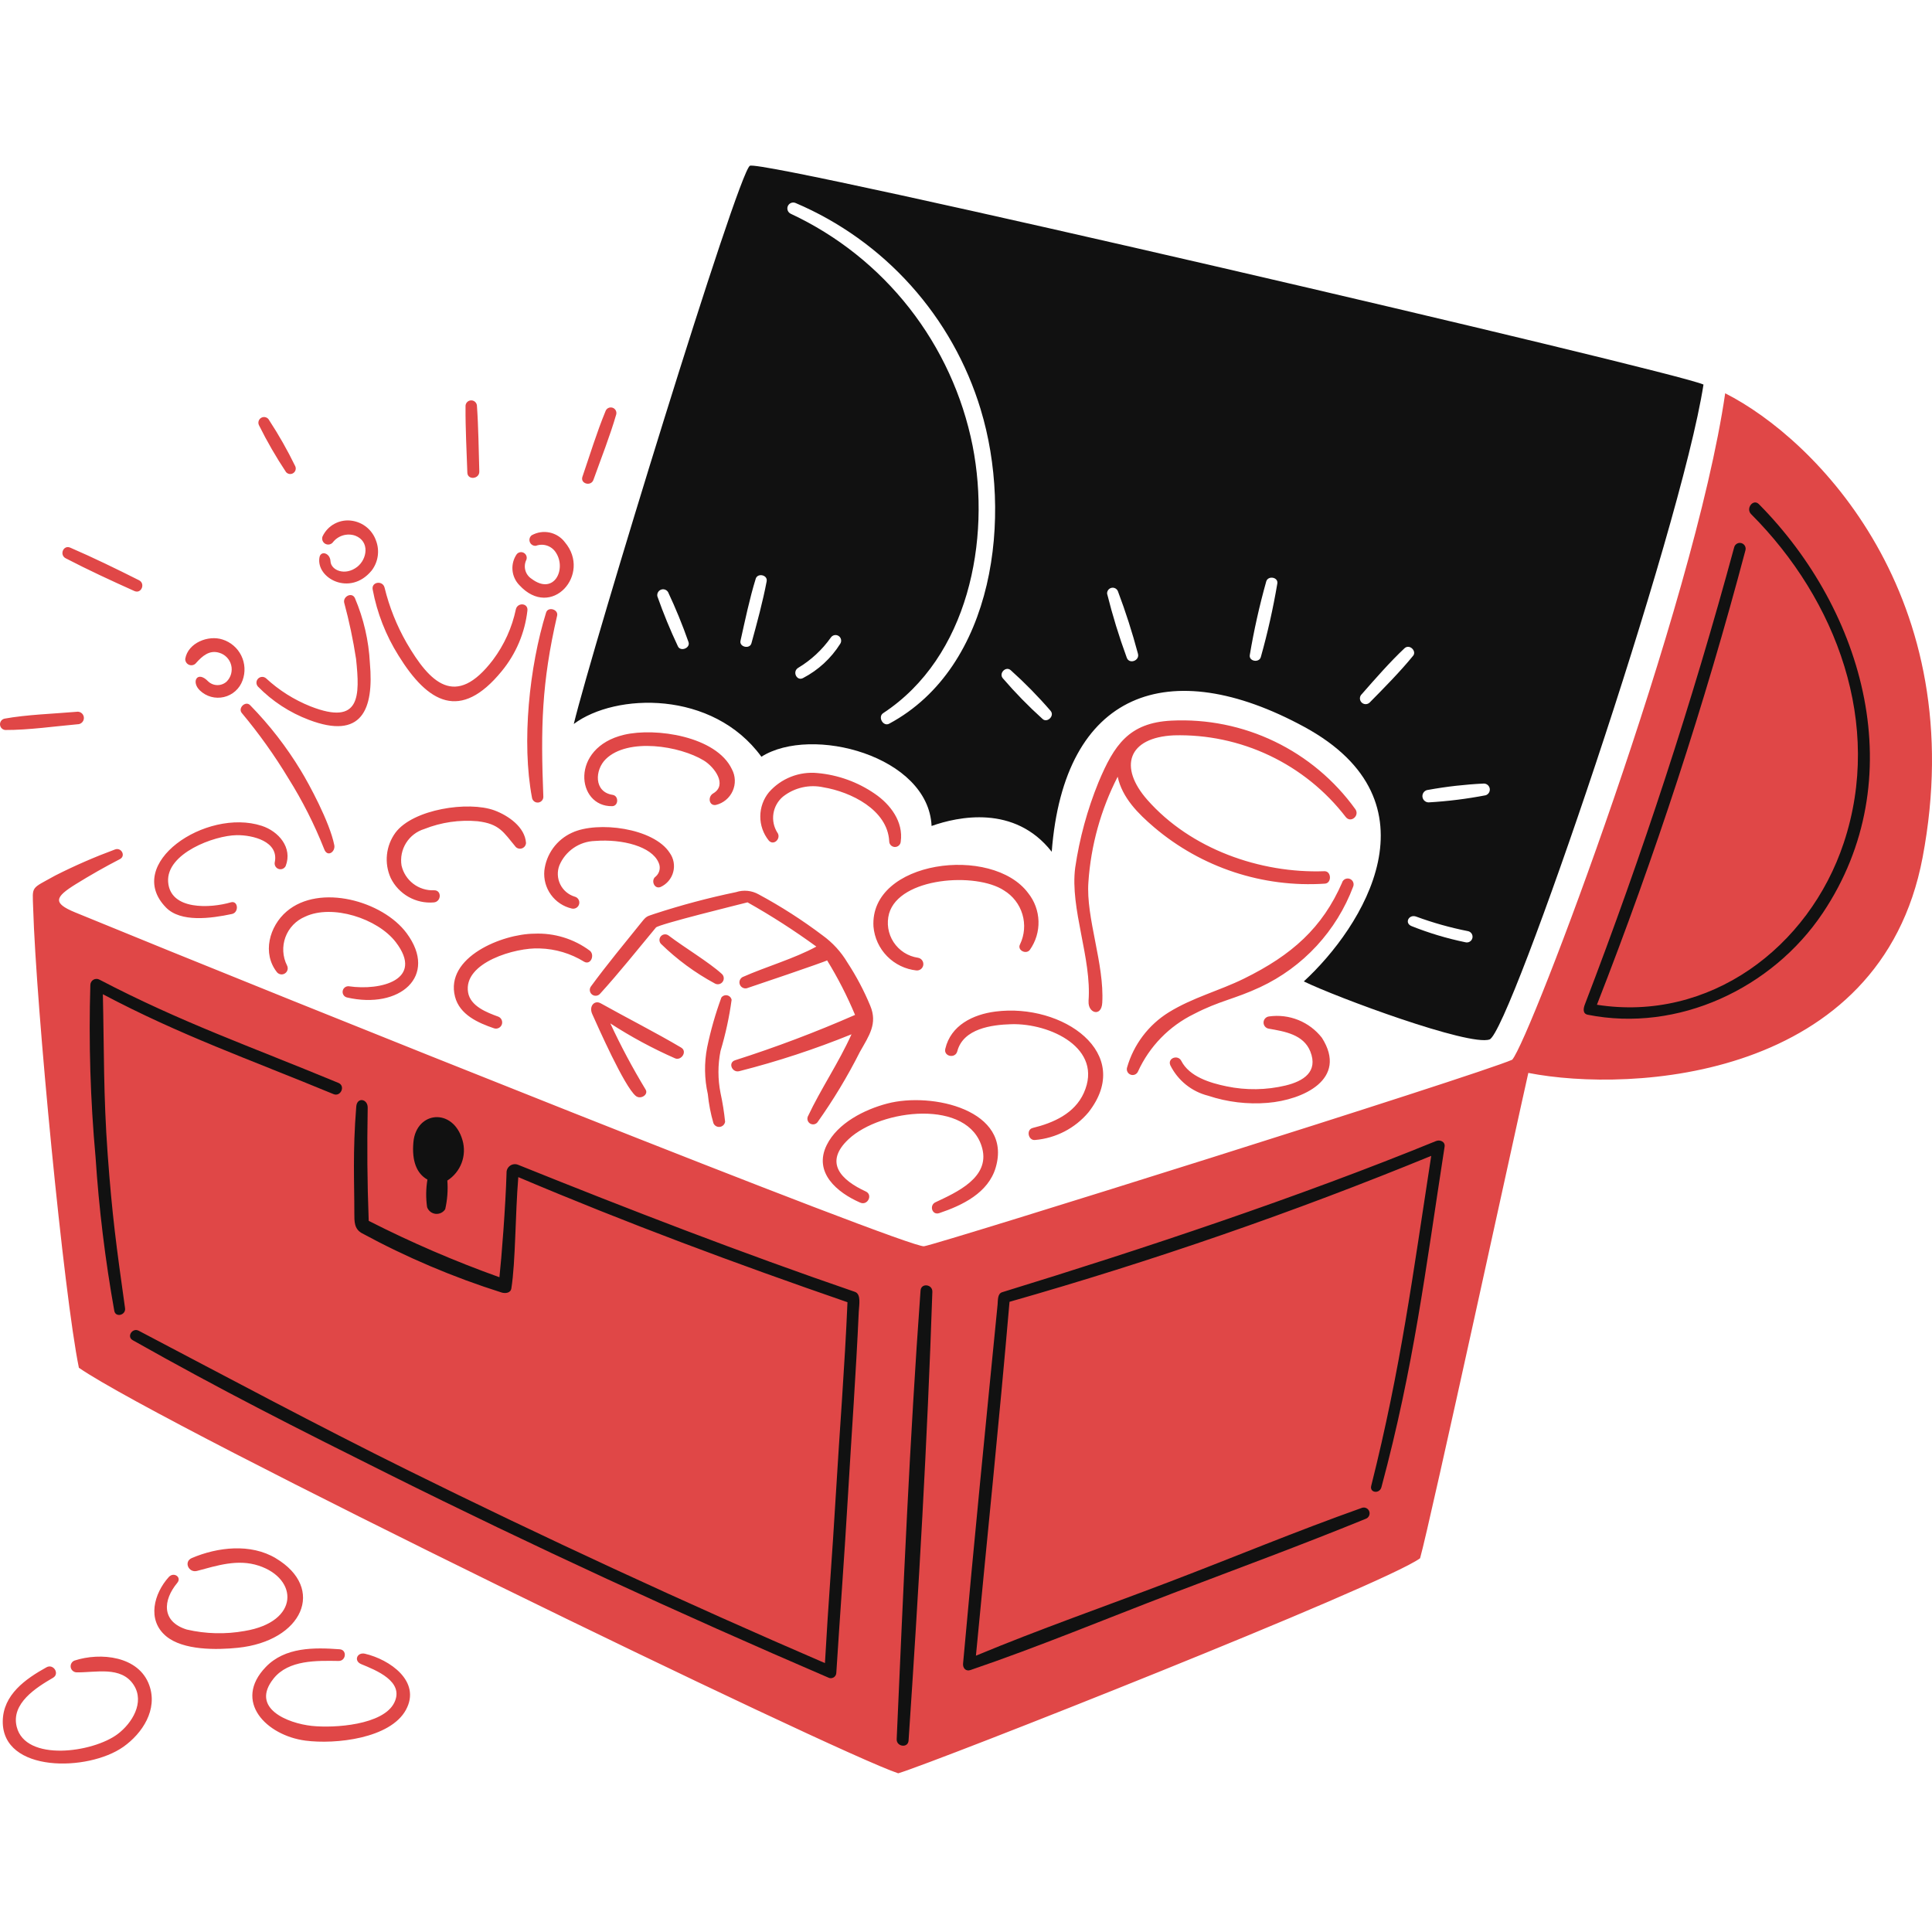 <svg viewBox="0 0 280 280" fill="none" xmlns="http://www.w3.org/2000/svg"><path d="M278.633 124.297C272.529 156.503 236.431 158.422 221.496 155.495C220.073 161.735 207.23 220.861 205.808 225.838C200.474 229.747 135.392 255.459 130.177 257C121.167 254.038 23.925 206.84 11.434 198.229C9.249 187.613 5.236 145.961 4.803 131.548C4.704 128.307 4.417 128.897 8.023 126.88C10.826 125.461 13.708 124.204 16.656 123.115C17.578 122.753 18.285 124.043 17.369 124.515C15.197 125.634 13.082 126.842 11.001 128.129C7.961 130.013 7.578 130.867 10.871 132.223C40.32 144.342 131.737 180.978 133.923 180.617C136.294 180.222 214.077 155.822 219.157 153.585C221.725 150.719 245.553 87.78 250.027 57C263.183 63.631 285.786 86.568 278.633 124.297ZM106.032 144.902C106 144.744 105.924 144.599 105.811 144.484C105.699 144.369 105.555 144.289 105.398 144.254C105.241 144.219 105.077 144.23 104.927 144.286C104.776 144.342 104.644 144.44 104.548 144.569C103.683 146.925 102.994 149.341 102.485 151.798C102.049 154.035 102.082 156.338 102.582 158.562C102.723 159.99 102.995 161.401 103.396 162.779C103.47 162.958 103.601 163.107 103.769 163.205C103.936 163.302 104.131 163.341 104.323 163.317C104.515 163.293 104.694 163.206 104.832 163.07C104.97 162.935 105.06 162.757 105.088 162.566C104.944 161.167 104.722 159.778 104.423 158.404C104.024 156.395 104.024 154.327 104.423 152.318C105.15 149.891 105.688 147.412 106.032 144.902ZM104.594 141.13C102.75 139.453 99.141 137.288 96.9 135.585C96.737 135.458 96.533 135.397 96.327 135.414C96.122 135.431 95.93 135.524 95.79 135.676C95.651 135.828 95.573 136.026 95.573 136.233C95.574 136.439 95.652 136.637 95.792 136.789C98.114 139.058 100.743 140.992 103.602 142.533C103.789 142.64 104.008 142.673 104.218 142.627C104.427 142.58 104.612 142.457 104.736 142.282C104.86 142.107 104.914 141.891 104.888 141.678C104.862 141.465 104.757 141.27 104.594 141.13ZM92.992 133.64C90.514 136.721 87.981 139.77 85.644 142.96C85.513 143.137 85.455 143.358 85.484 143.576C85.512 143.794 85.624 143.992 85.796 144.13C85.968 144.267 86.187 144.332 86.406 144.311C86.625 144.29 86.827 144.185 86.97 144.018C89.781 140.925 92.39 137.636 95.064 134.422C95.459 133.946 107.355 131.034 108.338 130.775C111.786 132.715 115.116 134.856 118.312 137.186C115.092 138.941 110.998 140.103 107.616 141.605C107.432 141.707 107.291 141.872 107.218 142.069C107.146 142.266 107.146 142.483 107.221 142.68C107.295 142.877 107.438 143.04 107.623 143.14C107.808 143.241 108.022 143.271 108.228 143.226C108.742 143.067 119.708 139.349 119.87 139.182C121.424 141.709 122.778 144.352 123.921 147.089C118.24 149.582 112.433 151.776 106.523 153.663C105.466 154.017 106.107 155.507 107.137 155.243C112.676 153.836 118.112 152.05 123.407 149.898C121.519 154.084 118.986 157.752 117.07 161.829C116.999 162.011 116.994 162.212 117.058 162.397C117.121 162.582 117.248 162.738 117.416 162.838C117.585 162.938 117.783 162.974 117.975 162.941C118.168 162.909 118.343 162.808 118.468 162.658C120.774 159.413 122.832 155.999 124.624 152.445C125.968 150.066 127.212 148.347 126.117 145.743C125.215 143.569 124.113 141.484 122.825 139.515C121.903 137.96 120.67 136.611 119.202 135.554C116.276 133.345 113.186 131.362 109.958 129.623C109.464 129.342 108.917 129.168 108.351 129.111C107.786 129.054 107.215 129.116 106.675 129.293C102.682 130.121 98.739 131.171 94.863 132.438C93.759 132.828 93.728 132.72 92.992 133.64ZM98.739 151.835C95.055 149.654 90.861 147.533 87.056 145.404C86.161 144.903 85.311 145.817 85.834 146.97C86.625 148.72 90.472 157.454 92.138 158.827C92.841 159.408 94.028 158.64 93.563 157.899C91.686 154.801 89.979 151.601 88.451 148.316C91.445 150.258 94.591 151.956 97.858 153.392C98.761 153.74 99.642 152.377 98.729 151.835H98.739ZM157.768 145.089C157.634 146.826 159.624 147.454 159.746 145.342C160.074 139.71 157.363 133.011 157.739 127.857C158.099 122.524 159.543 117.321 161.983 112.566C162.627 115.615 164.967 117.936 167.254 119.887C174.127 125.729 183.009 128.663 192.012 128.066C193.029 128.003 192.973 126.226 191.938 126.263C182.614 126.597 172.565 123.037 166.296 115.938C162.067 111.15 163.468 106.879 170.128 106.571C174.921 106.441 179.676 107.447 184.006 109.505C188.336 111.563 192.118 114.616 195.042 118.414C195.768 119.33 197.077 118.219 196.433 117.282C193.415 113.084 189.392 109.709 184.732 107.466C180.073 105.222 174.925 104.182 169.759 104.44C163.632 104.749 161.472 107.942 159.198 113.38C157.582 117.349 156.45 121.498 155.827 125.737C155.045 131.704 158.238 138.874 157.758 145.089H157.768ZM194.521 127.886C191.655 134.475 187.228 138.412 180.289 141.828C176.675 143.607 172.887 144.553 169.384 146.714C166.445 148.539 164.291 151.391 163.342 154.716C163.28 154.923 163.3 155.146 163.398 155.339C163.496 155.531 163.664 155.679 163.868 155.751C164.071 155.824 164.295 155.816 164.493 155.728C164.69 155.641 164.847 155.481 164.93 155.282C166.588 151.649 169.457 148.705 173.046 146.952C176.73 145.037 178.899 144.812 182.625 143.071C188.866 140.156 193.714 134.909 196.126 128.459C196.202 128.245 196.19 128.01 196.092 127.805C195.995 127.599 195.82 127.441 195.605 127.366C195.391 127.29 195.156 127.302 194.95 127.399C194.745 127.497 194.587 127.672 194.511 127.886H194.521ZM35.041 103.332C37.529 106.308 39.784 109.47 41.789 112.79C43.826 116.039 45.562 119.467 46.973 123.033C47.43 124.317 48.637 123.456 48.447 122.482C47.794 119.152 44.733 113.525 43.602 111.682C41.524 108.246 39.055 105.062 36.244 102.195C35.581 101.529 34.447 102.601 35.041 103.332ZM44.779 104.328C52.429 107.234 54.211 102.855 53.606 96.079C53.439 92.841 52.703 89.658 51.434 86.674C50.992 85.761 49.686 86.446 49.882 87.34C50.608 90.028 51.183 92.754 51.604 95.506C52.165 100.875 52.267 105.228 44.994 102.369C42.621 101.421 40.442 100.046 38.565 98.312C38.404 98.169 38.194 98.093 37.979 98.1C37.764 98.107 37.56 98.196 37.409 98.349C37.257 98.502 37.171 98.708 37.166 98.923C37.162 99.138 37.241 99.346 37.386 99.505C39.469 101.633 41.992 103.279 44.779 104.328ZM54.01 85.433C54.646 88.831 55.917 92.078 57.755 95.007C62.043 101.94 66.744 104.557 72.698 97.29C74.773 94.776 76.073 91.714 76.438 88.476C76.556 87.368 74.985 87.285 74.761 88.314C74.203 90.961 73.074 93.455 71.454 95.623C66.009 102.787 62.279 98.913 58.928 93.168C57.493 90.662 56.418 87.967 55.734 85.162C55.465 84.08 53.808 84.31 54.01 85.433ZM79.147 88.77C76.719 96.593 75.57 107.561 77.103 115.622C77.137 115.832 77.252 116.02 77.422 116.148C77.592 116.276 77.804 116.333 78.016 116.308C78.227 116.283 78.42 116.177 78.555 116.013C78.691 115.85 78.758 115.64 78.743 115.428C78.354 105.505 78.485 99.007 80.743 89.224C80.95 88.32 79.434 87.869 79.147 88.77ZM81.862 78.577C81.318 77.858 80.531 77.361 79.647 77.176C78.764 76.992 77.844 77.134 77.057 77.576C76.911 77.69 76.807 77.848 76.758 78.026C76.71 78.204 76.721 78.393 76.789 78.565C76.857 78.737 76.979 78.882 77.136 78.979C77.294 79.075 77.478 79.118 77.663 79.102C78.189 78.906 78.767 78.899 79.298 79.081C79.829 79.263 80.281 79.624 80.576 80.102C82.125 82.493 80.296 86.332 77.049 83.89C76.606 83.608 76.282 83.172 76.14 82.665C75.997 82.159 76.046 81.619 76.277 81.146C76.35 80.966 76.357 80.766 76.295 80.581C76.234 80.397 76.109 80.24 75.942 80.14C75.776 80.039 75.579 80.001 75.387 80.032C75.195 80.064 75.021 80.163 74.895 80.311C74.425 80.986 74.205 81.803 74.273 82.622C74.341 83.441 74.692 84.211 75.266 84.799C79.916 89.882 85.781 83.205 81.862 78.579V78.577ZM53.852 82.702C54.329 82.084 54.637 81.353 54.746 80.58C54.855 79.808 54.761 79.02 54.474 78.295C54.209 77.56 53.75 76.91 53.146 76.414C52.542 75.918 51.815 75.594 51.042 75.475C50.175 75.336 49.286 75.483 48.509 75.894C47.733 76.305 47.112 76.958 46.741 77.754C46.673 77.945 46.673 78.153 46.742 78.343C46.81 78.534 46.943 78.694 47.117 78.798C47.291 78.901 47.495 78.941 47.696 78.911C47.896 78.88 48.079 78.781 48.214 78.63C48.584 78.14 49.1 77.779 49.688 77.6C50.276 77.421 50.905 77.432 51.486 77.633C53.62 78.46 53.217 81.021 51.781 82.145C50.022 83.521 47.964 82.657 47.899 81.342C47.839 80.128 46.484 79.754 46.301 80.772C45.753 83.789 50.733 86.493 53.852 82.699V82.702ZM28.445 96.053C29.329 95.072 30.35 94.172 31.762 94.6C32.182 94.72 32.564 94.948 32.869 95.26C33.174 95.573 33.392 95.96 33.501 96.383C33.61 96.805 33.607 97.249 33.492 97.671C33.376 98.092 33.152 98.475 32.842 98.784C32.473 99.117 31.991 99.299 31.492 99.291C30.994 99.284 30.518 99.087 30.159 98.742C28.601 97.132 27.667 98.808 28.962 100.059C29.417 100.498 29.975 100.817 30.584 100.985C31.194 101.153 31.836 101.165 32.452 101.021C33.068 100.877 33.637 100.581 34.109 100.16C34.581 99.739 34.939 99.207 35.152 98.611C35.366 98.033 35.461 97.418 35.43 96.802C35.4 96.186 35.245 95.583 34.974 95.029C34.704 94.475 34.324 93.982 33.857 93.579C33.39 93.176 32.847 92.872 32.259 92.685C30.18 92.001 27.248 93.166 26.849 95.475C26.837 95.666 26.887 95.855 26.992 96.015C27.097 96.175 27.251 96.297 27.43 96.362C27.61 96.427 27.806 96.432 27.989 96.376C28.172 96.32 28.332 96.207 28.445 96.053ZM78.208 137.455C80.49 137.516 82.715 138.18 84.657 139.38C85.609 139.911 86.222 138.44 85.508 137.802C83.183 136.064 80.327 135.185 77.427 135.316C72.786 135.35 64.47 138.721 65.945 144.448C66.619 147.06 69.28 148.243 71.607 149.032C71.827 149.102 72.065 149.084 72.272 148.984C72.48 148.883 72.641 148.707 72.722 148.491C72.803 148.276 72.799 148.037 72.709 147.825C72.62 147.612 72.452 147.442 72.241 147.35C70.577 146.745 68.191 145.842 67.842 143.846C67.08 139.487 74.776 137.282 78.208 137.455ZM95.724 128.555C96.171 128.354 96.567 128.056 96.885 127.684C97.203 127.311 97.435 126.873 97.563 126.4C97.692 125.928 97.714 125.432 97.628 124.95C97.542 124.468 97.35 124.011 97.066 123.612C94.741 119.984 86.581 118.953 82.898 120.683C81.812 121.175 80.871 121.939 80.168 122.902C79.466 123.866 79.025 124.995 78.89 126.179C78.777 127.421 79.117 128.661 79.849 129.671C80.58 130.681 81.653 131.392 82.869 131.672C83.098 131.726 83.34 131.687 83.54 131.563C83.74 131.439 83.883 131.241 83.937 131.012C83.992 130.783 83.952 130.541 83.829 130.341C83.705 130.141 83.507 129.998 83.277 129.944C82.826 129.805 82.409 129.576 82.05 129.269C81.692 128.963 81.4 128.586 81.193 128.163C80.986 127.739 80.868 127.278 80.846 126.807C80.824 126.336 80.899 125.866 81.067 125.425C81.495 124.401 82.209 123.522 83.124 122.893C84.038 122.264 85.115 121.912 86.225 121.878C90.254 121.567 94.442 122.697 95.436 124.987C95.604 125.323 95.656 125.705 95.585 126.073C95.513 126.442 95.322 126.776 95.04 127.025C94.285 127.53 94.795 128.907 95.724 128.555ZM88.718 116.836C89.655 116.818 89.7 115.334 88.786 115.197C86.052 114.786 86.183 111.594 87.797 110.012C90.989 106.883 98.509 108.085 102.002 110.218C103.548 111.162 105.469 113.753 103.36 114.987C102.542 115.465 102.738 116.815 103.741 116.661C104.275 116.534 104.773 116.286 105.196 115.937C105.619 115.587 105.957 115.145 106.182 114.644C106.407 114.144 106.515 113.598 106.495 113.049C106.476 112.501 106.331 111.964 106.072 111.48C103.823 106.72 95.03 105.399 90.433 106.491C82.557 108.361 83.548 116.938 88.718 116.836ZM112.646 120.648C112.139 119.83 111.942 118.857 112.091 117.906C112.241 116.955 112.726 116.089 113.459 115.465C114.279 114.815 115.234 114.356 116.254 114.121C117.273 113.886 118.332 113.881 119.354 114.107C123.304 114.769 128.613 117.347 128.87 121.894C128.864 122.114 128.945 122.327 129.095 122.488C129.246 122.648 129.453 122.743 129.673 122.752C129.893 122.76 130.107 122.682 130.27 122.534C130.433 122.386 130.53 122.18 130.542 121.96C130.946 119.09 129.039 116.571 126.783 115.038C124.318 113.338 121.455 112.304 118.473 112.037C117.165 111.909 115.846 112.094 114.624 112.577C113.402 113.059 112.312 113.826 111.445 114.812C110.638 115.797 110.194 117.029 110.187 118.302C110.18 119.576 110.611 120.812 111.408 121.806C112.127 122.648 113.278 121.508 112.652 120.648H112.646ZM126.591 134.298C126.733 135.915 127.432 137.432 128.57 138.59C129.707 139.748 131.212 140.475 132.826 140.646C133.064 140.663 133.3 140.588 133.484 140.435C133.668 140.283 133.786 140.066 133.814 139.829C133.841 139.592 133.777 139.354 133.633 139.163C133.49 138.972 133.278 138.844 133.043 138.805C132.326 138.7 131.64 138.444 131.03 138.054C130.42 137.663 129.9 137.148 129.504 136.542C129.108 135.936 128.845 135.253 128.733 134.538C128.621 133.822 128.662 133.092 128.853 132.393C130.373 127.132 141.446 126.376 145.497 129.045C146.789 129.826 147.744 131.061 148.175 132.508C148.606 133.954 148.482 135.51 147.827 136.87C147.385 137.703 148.711 138.388 149.256 137.656C150.112 136.445 150.551 134.988 150.507 133.506C150.463 132.024 149.939 130.596 149.013 129.437C143.808 122.411 126.002 124.68 126.591 134.298ZM135.581 174.237C134.632 174.679 135.08 176.164 136.121 175.815C139.471 174.69 143.225 172.885 144.303 169.216C146.754 160.872 135.062 158.223 128.579 159.936C125.29 160.801 121.395 162.754 119.817 165.943C117.839 169.942 121.349 172.856 124.68 174.298C125.742 174.759 126.538 173.162 125.476 172.677C121.932 171.047 119.339 168.502 122.997 165.084C127.691 160.696 140.45 159.193 142.352 166.419C143.471 170.667 138.622 172.807 135.581 174.237ZM149.669 163.473C148.685 163.712 149.013 165.329 150.017 165.215C153.018 164.958 155.794 163.522 157.736 161.221C164.491 152.628 153.978 145.35 144.268 146.602C141.026 147.018 137.796 148.58 136.998 152.007C136.739 153.124 138.45 153.461 138.737 152.362C139.602 149.067 143.724 148.516 146.57 148.435C152.17 148.275 159.98 151.919 157.074 158.4C155.729 161.387 152.665 162.739 149.662 163.473H149.669ZM186.343 157.314C183.521 157.989 180.586 158.031 177.747 157.438C175.409 156.955 172.383 156.057 171.205 153.756C170.714 152.797 169.179 153.342 169.609 154.382C170.149 155.471 170.919 156.431 171.866 157.194C172.813 157.957 173.914 158.505 175.094 158.801C177.875 159.725 180.815 160.076 183.736 159.832C188.815 159.41 195.41 156.425 191.582 150.405C190.688 149.26 189.509 148.371 188.162 147.828C186.815 147.285 185.349 147.107 183.911 147.312C183.698 147.337 183.502 147.438 183.357 147.596C183.213 147.754 183.13 147.959 183.123 148.173C183.117 148.387 183.187 148.596 183.322 148.762C183.457 148.929 183.647 149.041 183.858 149.079C186.17 149.484 188.904 149.911 189.9 152.383C191.079 155.348 188.877 156.696 186.335 157.314H186.343ZM61.496 120.144C63.948 119.17 66.594 118.785 69.221 119.02C72.385 119.395 72.954 120.588 74.752 122.753C74.873 122.87 75.025 122.95 75.19 122.982C75.356 123.015 75.527 122.999 75.683 122.937C75.84 122.875 75.975 122.769 76.072 122.632C76.17 122.494 76.226 122.332 76.233 122.164C76.078 119.847 73.645 118.187 71.665 117.45C67.873 116.055 59.865 117.268 57.317 120.67C56.629 121.607 56.202 122.711 56.081 123.867C55.96 125.023 56.148 126.191 56.627 127.25C57.191 128.399 58.088 129.351 59.202 129.982C60.316 130.613 61.594 130.893 62.87 130.785C63.977 130.691 64.049 128.989 62.899 129.026C61.817 129.073 60.753 128.738 59.893 128.081C59.032 127.423 58.43 126.485 58.191 125.429C58.011 124.298 58.246 123.14 58.854 122.168C59.461 121.197 60.4 120.478 61.496 120.144ZM50.55 142.937C50.344 142.919 50.138 142.979 49.974 143.105C49.81 143.232 49.7 143.415 49.665 143.619C49.63 143.823 49.673 144.033 49.785 144.206C49.898 144.38 50.071 144.505 50.272 144.557C57.911 146.325 63.561 141.48 58.926 135.236C55.474 130.583 46.319 128.003 41.537 132.097C39.032 134.236 37.952 138.182 40.166 140.935C40.312 141.092 40.51 141.191 40.723 141.213C40.936 141.235 41.15 141.179 41.325 141.055C41.5 140.932 41.624 140.749 41.674 140.54C41.724 140.332 41.697 140.113 41.597 139.923C41.28 139.292 41.096 138.601 41.056 137.895C41.017 137.19 41.123 136.483 41.368 135.82C41.614 135.157 41.993 134.551 42.482 134.041C42.972 133.531 43.561 133.126 44.213 132.853C48.141 130.993 54.722 133.109 57.355 136.535C61.555 142.021 55.143 143.612 50.55 142.937ZM33.623 132.461C34.667 132.239 34.517 130.462 33.453 130.775C30.53 131.629 24.661 131.974 24.367 127.814C24.073 123.681 31.034 121.088 34.3 121.038C36.584 121.005 40.489 121.922 39.811 125.015C39.783 125.214 39.826 125.417 39.933 125.586C40.041 125.756 40.205 125.882 40.397 125.941C40.589 126 40.796 125.989 40.98 125.909C41.165 125.829 41.315 125.686 41.403 125.506C42.434 122.843 40.371 120.473 37.927 119.682C29.821 117.063 17.852 125.197 24.067 131.532C26.19 133.696 30.518 133.124 33.623 132.461ZM11.423 104.948C11.66 104.901 11.869 104.763 12.003 104.562C12.138 104.362 12.188 104.116 12.141 103.879C12.095 103.642 11.956 103.433 11.755 103.299C11.555 103.164 11.309 103.115 11.072 103.161C7.766 103.444 3.851 103.569 0.652 104.152C0.458 104.196 0.285 104.307 0.166 104.466C0.047 104.626 -0.011 104.822 0.002 105.02C0.015 105.219 0.098 105.406 0.237 105.548C0.376 105.69 0.561 105.778 0.759 105.796C4.091 105.815 8.042 105.25 11.423 104.948ZM9.522 80.912C12.78 82.605 16.128 84.153 19.478 85.656C20.484 86.107 21.115 84.578 20.144 84.091C16.865 82.442 13.548 80.825 10.179 79.368C9.177 78.934 8.574 80.42 9.522 80.912ZM41.456 68.421C41.583 68.568 41.759 68.664 41.951 68.691C42.143 68.718 42.339 68.674 42.501 68.567C42.663 68.461 42.781 68.299 42.833 68.112C42.885 67.925 42.867 67.725 42.782 67.551C41.666 65.258 40.407 63.039 39.011 60.905C38.916 60.708 38.747 60.557 38.541 60.486C38.335 60.414 38.109 60.426 37.913 60.521C37.716 60.616 37.565 60.785 37.493 60.991C37.421 61.197 37.434 61.423 37.529 61.619C38.693 63.967 40.005 66.239 41.456 68.421ZM69.465 68.323C69.367 65.132 69.344 61.93 69.117 58.748C69.09 58.534 68.98 58.34 68.811 58.205C68.642 58.071 68.427 58.008 68.213 58.029C67.998 58.051 67.8 58.155 67.661 58.32C67.522 58.486 67.453 58.698 67.469 58.913C67.446 62.107 67.625 65.306 67.731 68.498C67.768 69.622 69.498 69.439 69.465 68.323ZM86.005 69.544C87.104 66.462 88.409 63.181 89.308 60.061C89.36 59.856 89.33 59.638 89.224 59.455C89.119 59.272 88.946 59.137 88.742 59.079C88.538 59.021 88.32 59.046 88.134 59.146C87.948 59.247 87.808 59.417 87.745 59.619C86.502 62.621 85.472 65.997 84.41 69.094C84.063 70.106 85.648 70.541 86.005 69.544ZM52.899 239.671C51.763 239.406 51.213 240.709 52.357 241.182C54.446 242.045 58.651 243.671 57.146 246.756C55.562 250.003 48.452 250.481 45.18 250.129C41.74 249.759 36.201 247.586 39.651 243.266C41.826 240.54 45.937 240.672 49.073 240.718C50.155 240.734 50.335 239.105 49.221 239.024C45.514 238.754 41.307 238.698 38.519 241.594C33.702 246.602 38.652 251.534 44.274 252.264C48.612 252.829 56.561 251.97 58.831 247.803C61.084 243.673 56.471 240.504 52.899 239.672V239.671ZM39.959 225.825C36.328 223.661 31.559 224.205 27.804 225.801C26.579 226.324 27.341 227.993 28.56 227.667C31.507 226.881 34.455 225.915 37.483 226.906C43.239 228.785 43.465 235.04 35.461 236.373C32.676 236.875 29.818 236.804 27.061 236.164C23.368 235.013 23.607 231.908 25.688 229.406C26.383 228.569 25.176 227.763 24.46 228.557C22.306 230.943 21.265 234.782 24.068 237.125C26.547 239.201 31.42 239.126 34.468 238.81C43.854 237.844 47.289 230.198 39.959 225.828V225.825ZM10.796 240.662C10.607 240.736 10.449 240.874 10.35 241.051C10.25 241.228 10.214 241.434 10.249 241.635C10.283 241.835 10.386 242.017 10.54 242.151C10.693 242.284 10.888 242.361 11.091 242.368C13.826 242.427 17.566 241.394 19.379 244.197C21.012 246.723 19.13 249.749 17.062 251.307C13.461 254.023 3.686 255.371 2.419 250.251C1.581 246.863 5.252 244.571 7.687 243.156C8.689 242.566 7.74 241.08 6.736 241.636C3.699 243.319 0.435 245.613 0.4 249.469C0.342 256.947 12.762 256.779 17.877 253.163C20.658 251.197 22.888 247.756 21.641 244.254C20.129 239.981 14.54 239.436 10.796 240.662Z" fill="#E04747"/><path d="M59.913 165.533C60.325 161.018 65.663 160.488 67.026 165.238C67.344 166.32 67.301 167.477 66.906 168.533C66.51 169.589 65.782 170.488 64.833 171.093C64.939 172.486 64.834 173.887 64.522 175.249C64.374 175.48 64.164 175.666 63.916 175.784C63.668 175.902 63.392 175.949 63.119 175.918C62.846 175.887 62.587 175.781 62.372 175.61C62.156 175.44 61.992 175.212 61.899 174.953C61.708 173.627 61.724 172.278 61.946 170.956C60.355 170.065 59.672 168.216 59.913 165.533ZM133.412 187.031C131.839 208.666 130.91 230.392 129.954 252.061C129.906 253.146 131.602 253.397 131.678 252.247C133.133 230.641 134.4 208.864 135.124 187.217C135.164 186.115 133.496 185.909 133.415 187.027L133.412 187.031ZM14.905 144.09C26.222 150.074 36.002 153.464 48.337 158.568C49.377 158.999 50.104 157.387 49.053 156.945C36.246 151.632 26.32 148.196 14.428 141.985C14.295 141.909 14.145 141.869 13.992 141.868C13.84 141.867 13.689 141.905 13.555 141.979C13.421 142.054 13.309 142.161 13.228 142.291C13.148 142.421 13.101 142.57 13.094 142.723C12.842 151.063 13.095 159.41 13.85 167.72C14.341 175.179 15.247 182.605 16.562 189.964C16.735 190.997 18.264 190.607 18.123 189.595C16.867 180.61 16.262 176.284 15.601 167.233C14.983 158.711 15.095 152.4 14.908 144.092L14.905 144.09ZM123.899 187.225C107.455 181.578 91.248 175.319 75.121 168.825C74.93 168.74 74.721 168.705 74.514 168.725C74.306 168.744 74.107 168.816 73.936 168.935C73.764 169.053 73.626 169.214 73.534 169.401C73.442 169.589 73.4 169.797 73.412 170.006C73.281 174.683 72.683 182.383 72.381 185.106C65.9 182.786 59.573 180.057 53.436 176.935C53.216 170.999 53.192 166.486 53.289 160.539C53.31 159.251 51.745 158.952 51.632 160.368C51.097 167.04 51.362 171.409 51.353 175.771C51.353 177.041 51.324 178.094 52.444 178.722C58.905 182.227 65.685 185.106 72.692 187.319C73.228 187.486 74.002 187.411 74.109 186.729C74.725 182.832 74.666 176.079 75.116 170.597C90.775 177.238 106.747 183.18 122.823 188.727C122.427 198.109 121.671 207.503 121.134 216.64C120.604 225.653 120.049 232.221 119.558 241.029C99.451 232.359 78.93 222.879 59.005 213.025C45.869 206.522 33.07 199.67 20.104 192.86C19.193 192.382 18.314 193.712 19.233 194.23C32.108 201.496 43.044 207.023 56.272 213.618C77.274 224.095 98.475 233.848 120.024 243.119C120.141 243.183 120.272 243.217 120.406 243.218C120.539 243.218 120.67 243.185 120.787 243.121C120.905 243.057 121.004 242.965 121.076 242.853C121.149 242.74 121.192 242.612 121.202 242.479C121.808 232.975 122.341 226.133 122.901 216.627C123.414 207.872 124.068 198.857 124.459 190.095C124.496 189.202 124.851 187.555 123.899 187.225ZM208.142 165.36C188.278 173.476 165.735 180.98 145.24 187.278C144.544 187.492 144.636 188.472 144.579 189.059C142.796 207.115 141.211 222.965 139.574 241.108C139.517 241.732 139.973 242.265 140.622 242.043C150.502 238.679 160.2 234.637 169.95 230.914C179.701 227.191 188.295 224.048 197.97 220.103C198.171 220.021 198.332 219.865 198.42 219.666C198.508 219.467 198.516 219.242 198.442 219.038C198.369 218.834 198.219 218.666 198.024 218.57C197.83 218.474 197.606 218.457 197.399 218.523C187.556 222.025 179.128 225.572 169.365 229.295C160.072 232.837 150.626 236.13 141.439 239.954C143.136 222.062 144.756 206.652 146.307 188.668C167.056 182.763 187.46 175.702 207.423 167.516C204.758 184.741 203.027 198.242 198.725 215.346C198.471 216.357 199.937 216.547 200.209 215.529C204.936 197.904 206.568 184.201 209.364 166.17C209.47 165.453 208.679 165.143 208.145 165.363L208.142 165.36ZM254.911 73.065C254.083 72.23 252.965 73.691 253.787 74.516C266.224 86.975 272.906 104.983 267.215 122.145C262.166 137.37 247.692 148.166 231.438 145.616C239.853 124.093 247.038 102.107 252.959 79.764C253.022 79.549 252.997 79.318 252.89 79.121C252.782 78.924 252.601 78.778 252.387 78.715C252.172 78.651 251.941 78.676 251.745 78.784C251.548 78.891 251.402 79.073 251.339 79.288C245.252 101.727 238.03 123.841 229.701 145.544C229.483 146.1 229.321 146.906 230.11 147.064C243.17 149.674 256.845 143.258 264.171 132.316C277.133 112.96 270.302 88.602 254.911 73.065ZM246.882 55.734C243.605 76.864 218.807 149.608 215.879 150.644C212.951 151.68 193.637 144.524 188.959 142.233C197.484 134.397 209.05 116.22 189.019 105.342C169.409 94.691 154.206 100.177 152.425 123.445C147.042 116.567 138.803 118.36 135.012 119.706C134.55 109.556 117.616 105.07 110.347 109.671C103.293 99.997 89.197 100.412 83.158 104.923C85.843 93.844 106.9 25.091 108.677 24.027C110.453 22.963 243.031 53.883 246.882 55.734ZM99.775 93.031C98.914 90.574 97.928 88.164 96.821 85.809C96.717 85.637 96.555 85.509 96.365 85.446C96.175 85.383 95.968 85.389 95.783 85.465C95.597 85.54 95.444 85.679 95.351 85.857C95.258 86.035 95.231 86.24 95.275 86.436C96.14 88.891 97.13 91.3 98.24 93.653C98.614 94.509 100.112 93.914 99.775 93.031ZM111.11 84.233C111.281 83.325 109.8 82.995 109.526 83.871C108.652 86.675 107.963 89.982 107.318 92.873C107.118 93.768 108.656 94.124 108.902 93.234C109.705 90.311 110.55 87.206 111.114 84.233H111.11ZM120.413 92.396C119.154 94.176 117.539 95.674 115.672 96.793C114.779 97.35 115.492 98.78 116.408 98.256C118.599 97.111 120.449 95.404 121.769 93.309C121.889 93.129 121.934 92.908 121.892 92.695C121.851 92.482 121.726 92.294 121.546 92.173C121.457 92.113 121.357 92.071 121.252 92.05C121.147 92.029 121.039 92.029 120.934 92.049C120.721 92.091 120.534 92.216 120.413 92.396ZM142.134 59.355C140.118 52.7 136.669 46.571 132.032 41.398C127.394 36.225 121.681 32.136 115.295 29.419C115.087 29.33 114.852 29.328 114.642 29.413C114.433 29.498 114.265 29.663 114.177 29.871C114.088 30.08 114.086 30.315 114.171 30.525C114.255 30.735 114.42 30.903 114.628 30.992C121.338 34.132 127.217 38.81 131.791 44.648C136.364 50.486 139.504 57.32 140.956 64.599C143.654 78.286 140.331 95.246 128.003 103.35C127.178 103.891 127.986 105.358 128.873 104.881C144.201 96.644 146.794 74.663 142.131 59.355H142.134ZM152.261 103.022C150.459 100.933 148.524 98.961 146.47 97.12C145.761 96.511 144.738 97.571 145.324 98.287C147.123 100.38 149.053 102.356 151.103 104.203C151.767 104.815 152.888 103.744 152.258 103.022H152.261ZM164.91 94.702C164.098 91.655 163.134 88.651 162.021 85.701C161.952 85.519 161.82 85.367 161.649 85.274C161.477 85.181 161.279 85.152 161.088 85.194C160.898 85.235 160.729 85.344 160.612 85.5C160.495 85.656 160.437 85.849 160.45 86.043C161.231 89.172 162.179 92.257 163.288 95.285C163.624 96.337 165.242 95.753 164.91 94.702ZM185.121 84.565C185.268 83.631 183.771 83.384 183.511 84.27C182.527 87.778 181.732 91.337 181.129 94.931C180.973 95.852 182.48 96.103 182.728 95.226C183.715 91.716 184.514 88.154 185.121 84.557V84.565ZM204.8 95.042C205.351 94.363 204.276 93.271 203.543 93.96C201.496 95.879 199.235 98.459 197.368 100.592C197.286 100.665 197.22 100.753 197.172 100.852C197.124 100.951 197.097 101.058 197.09 101.167C197.084 101.277 197.099 101.387 197.135 101.49C197.171 101.594 197.227 101.689 197.3 101.771C197.372 101.853 197.461 101.92 197.559 101.968C197.658 102.016 197.765 102.044 197.874 102.05C197.983 102.056 198.093 102.041 198.196 102.005C198.299 101.969 198.395 101.913 198.477 101.84C200.53 99.765 202.981 97.28 204.8 95.037V95.042ZM212.708 134.94C210.171 134.438 207.677 133.736 205.249 132.842C204.184 132.451 203.499 133.774 204.562 134.213C207.088 135.224 209.699 136.008 212.364 136.556C212.472 136.587 212.586 136.595 212.698 136.579C212.81 136.564 212.917 136.526 213.014 136.468C213.111 136.409 213.194 136.332 213.26 136.239C213.325 136.147 213.371 136.043 213.395 135.932C213.418 135.821 213.419 135.707 213.397 135.596C213.375 135.485 213.33 135.38 213.266 135.287C213.201 135.194 213.119 135.115 213.023 135.056C212.927 134.996 212.82 134.957 212.708 134.94ZM215.054 113.558C212.353 113.685 209.663 113.99 207.002 114.472C206.768 114.485 206.547 114.589 206.387 114.762C206.228 114.935 206.141 115.163 206.146 115.399C206.152 115.635 206.248 115.859 206.415 116.025C206.582 116.191 206.807 116.285 207.042 116.288C209.821 116.127 212.587 115.782 215.321 115.255C215.517 115.19 215.683 115.057 215.79 114.88C215.897 114.703 215.938 114.494 215.905 114.29C215.872 114.085 215.767 113.9 215.61 113.766C215.453 113.632 215.253 113.558 215.047 113.558H215.054Z" fill="#111111"/></svg>